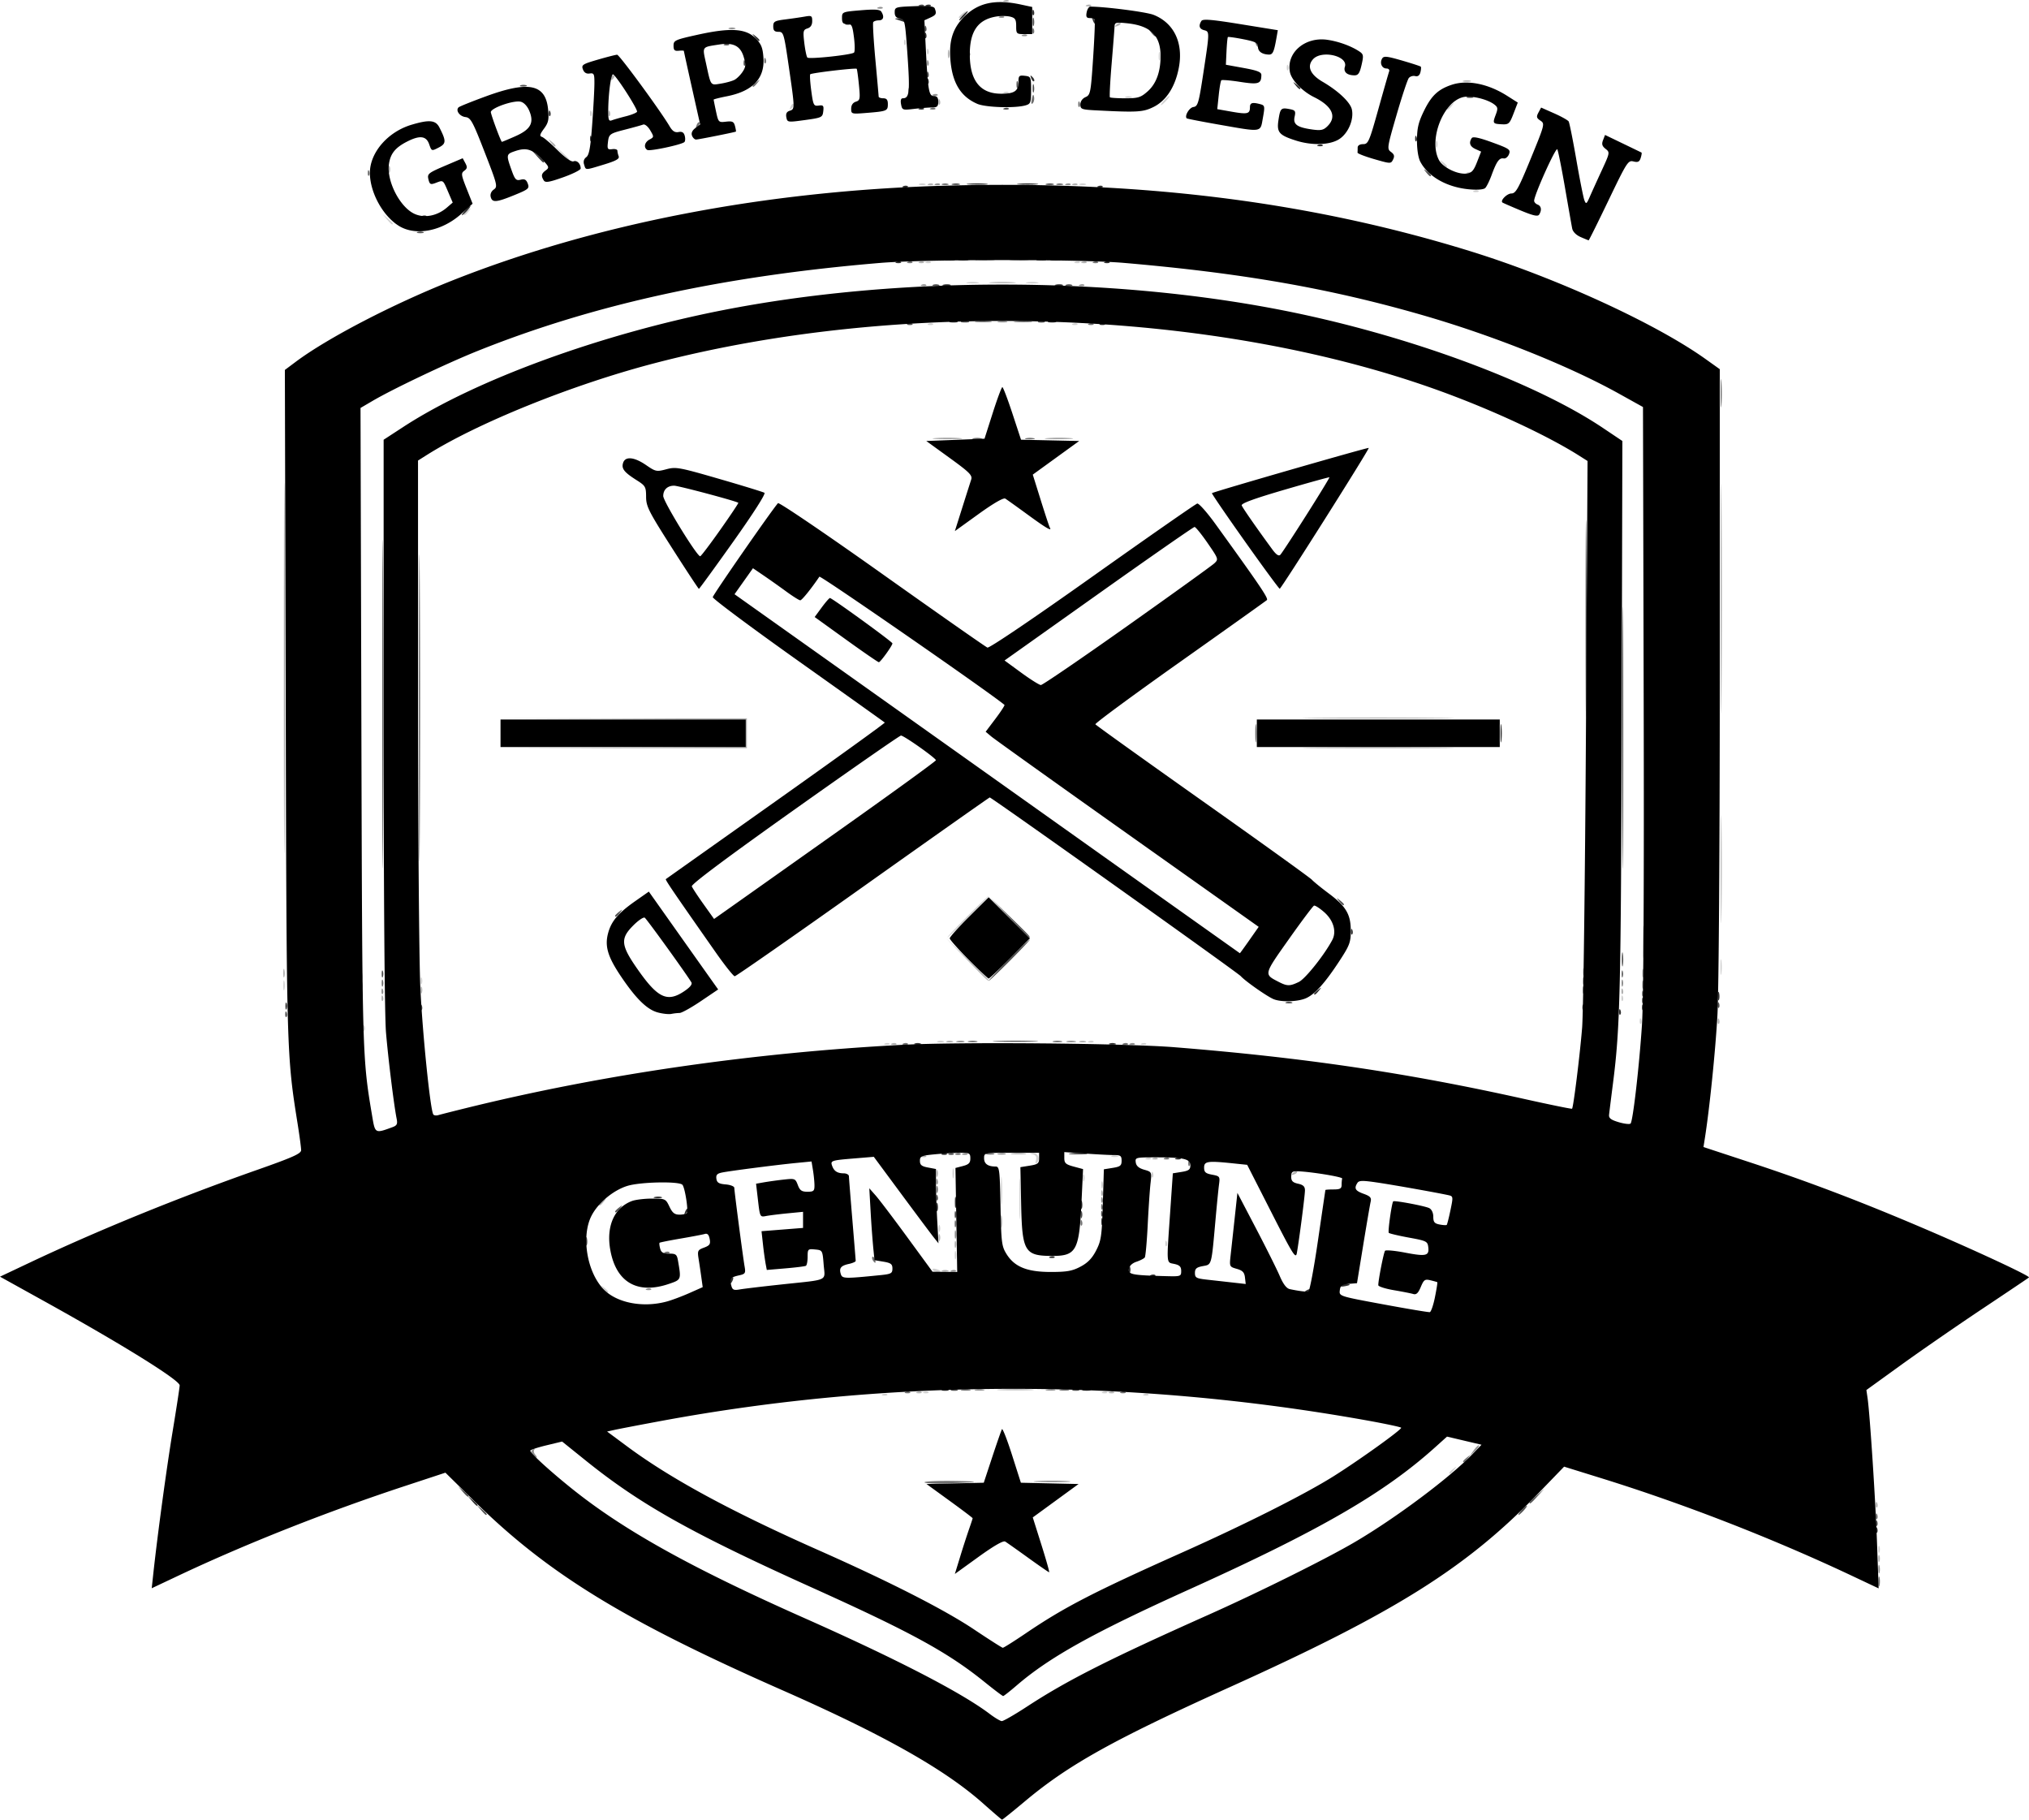 <svg xmlns="http://www.w3.org/2000/svg" viewBox="0 0 265.595 238.147" height="254.023" width="283.301"><path d="M245.865 202.764c0-.413.068-.582.151-.375a1.16 1.16 0 0 1 0 .75c-.083.206-.151.037-.151-.375zm-56.147-10.014c0-.062.236-.298.525-.525.475-.373.486-.362.113.114-.392.5-.638.658-.638.411zm-74.158-10.29c.217-.087.476-.076.575.023.1.1-.077.17-.393.158-.35-.014-.421-.086-.182-.181zm34.2 0c.217-.087.476-.076.575.023.1.1-.077.17-.393.158-.35-.014-.421-.086-.182-.181zm-28.8-.3c.217-.087.476-.076.575.023.1.1-.077.17-.393.158-.35-.014-.421-.086-.182-.181zm23.4 0c.217-.087.476-.076.575.023.1.1-.077.17-.393.158-.35-.014-.421-.086-.182-.181zm-65.382-13.52c-.373-.476-.362-.487.114-.114.5.392.658.639.411.639-.062 0-.298-.237-.525-.525zm43.106-2.447c-.093-.15.102-.202.432-.115.7.183.79.387.168.387-.237 0-.508-.123-.6-.272zm2.891-1.978c.006-.495.073-.662.15-.37.076.292.07.697-.012.9-.082.203-.144-.035-.138-.53zm27.565-1.525c.015-.35.086-.421.182-.182.086.217.076.476-.024.575-.1.1-.17-.077-.158-.393zm-29.676-1.925c0-.413.068-.582.151-.375a1.16 1.16 0 0 1 0 .75c-.083.206-.151.037-.151-.375zm10.572-3.9c0-2.393.046-3.372.103-2.175a55.448 55.448 0 0 1 0 4.35c-.057 1.196-.103.217-.103-2.175zm-2.41-1.05c.001-1.65.051-2.287.112-1.415.06.871.06 2.221 0 3-.063.778-.112.065-.111-1.585zm13.138-.75c0-.413.068-.582.151-.375a1.16 1.16 0 0 1 0 .75c-.083.206-.151.037-.151-.375zm-2.4-.9c0-.413.068-.582.151-.375a1.16 1.16 0 0 1 0 .75c-.083.206-.151.037-.151-.375zm-17.078-.6c0-.578.062-.814.137-.525.076.288.076.76 0 1.05-.075.288-.137.052-.137-.525zm26.054.125c.015-.35.086-.421.182-.182.086.217.076.476-.024.575-.1.1-.17-.077-.158-.393zm-15.129-1.855c.113-.431-.005-.658-.392-.758-.51-.132-.511-.146-.018-.178.643-.042 1.024.777.572 1.229-.23.23-.277.147-.162-.293zm14.45-.275c.216-.087.475-.076.574.023.1.1-.077.17-.393.158-.35-.014-.421-.086-.182-.181zm-4.52-.294a1.16 1.16 0 0 1 .75 0c.207.083.038.151-.374.151-.413 0-.582-.068-.375-.151zm-29.68-14.706c.216-.087.475-.076.574.023.1.1-.077.17-.393.158-.35-.015-.421-.086-.182-.181zm33.6 0c.216-.087.475-.076.574.023.1.1-.077.17-.393.158-.35-.015-.421-.086-.182-.181zm-26.72-.294a1.16 1.16 0 0 1 .75 0c.207.083.038.151-.374.151-.413 0-.582-.068-.375-.151zm19.82-.006c.216-.087.475-.076.574.023.1.1-.077.17-.393.158-.35-.014-.421-.086-.182-.181zm-95.02-1.77c.014-.35.085-.421.18-.182.087.217.077.476-.023.575-.1.1-.17-.077-.158-.393zm167.1-.9c.014-.35.085-.421.18-.182.087.217.077.476-.023.575-.1.1-.17-.077-.158-.393zm-2.4-3c.014-.35.085-.421.18-.182.087.217.077.476-.023.575-.1.1-.17-.077-.158-.393zm-175.155-1.625c0-.578.062-.814.137-.525.076.288.076.76 0 1.05-.075.288-.137.052-.137-.525zm17.978-.6c0-.413.068-.582.151-.375a1.16 1.16 0 0 1 0 .75c-.083.206-.151.037-.151-.375zm-7.8-.6c0-.413.068-.582.151-.375a1.16 1.16 0 0 1 0 .75c-.083.206-.151.037-.151-.375zm177.942-1.2c0-.908.057-1.28.125-.825a6.63 6.63 0 0 1 0 1.65c-.068.453-.125.082-.125-.825zm-18.042.6c0-.413.068-.582.151-.375a1.16 1.16 0 0 1 0 .75c-.083.206-.151.037-.151-.375zm7.866-3.9c0-1.898.049-2.674.108-1.725.06.948.06 2.5 0 3.45-.06.948-.108.172-.108-1.725zm-88.463-3.3c1.478-1.485 2.755-2.7 2.837-2.7.083 0-1.06 1.215-2.537 2.7-1.479 1.485-2.755 2.7-2.838 2.7-.082 0 1.06-1.215 2.538-2.7zM121.56 42.36c.217-.087.476-.076.575.023.1.1-.077.17-.393.158-.35-.015-.421-.086-.182-.181zm18.9 0c.217-.087.476-.076.575.023.1.1-.077.17-.393.158-.35-.015-.421-.086-.182-.181zm-13.818-5.407a4.274 4.274 0 0 1 1.35 0c.37.071.067.13-.675.13-.743 0-1.047-.059-.675-.13zm7.8 0a4.274 4.274 0 0 1 1.35 0c.37.071.067.13-.675.13-.743 0-1.047-.059-.675-.13zM121.26 34.26c.217-.087.476-.076.575.023.1.1-.077.17-.393.158-.35-.015-.421-.086-.182-.181zm19.5 0c.217-.087.476-.076.575.023.1.1-.077.17-.393.158-.35-.015-.421-.086-.182-.181zm-90.122-5.57l-.571-.675.675.571c.37.314.675.618.675.675 0 .24-.242.063-.779-.571zm10.079-.639c0-.062.236-.298.525-.525.475-.373.486-.362.113.114-.392.5-.638.658-.638.411zM192.96 24.96c.217-.087.476-.076.575.023.1.1-.077.17-.393.158-.35-.015-.421-.086-.182-.181zm-72.618-.894a1.16 1.16 0 0 1 .75 0c.206.083.037.151-.375.151-.413 0-.582-.068-.375-.151zm21 0a1.16 1.16 0 0 1 .75 0c.206.083.037.151-.375.151-.413 0-.582-.068-.375-.151zm50.718-1.506c.217-.087.476-.076.575.023.1.1-.077.17-.393.158-.35-.015-.421-.086-.182-.181zm-3.282-1.22c-.373-.476-.362-.487.114-.114.5.392.658.639.411.639-.062 0-.298-.237-.525-.525zm-115.33-1.35l-.881-.975.975.88c.536.485.975.924.975.976 0 .231-.248.027-1.07-.881zm114.516-1.125c0-.413.068-.582.151-.375a1.16 1.16 0 0 1 0 .75c-.083.206-.151.037-.151-.375zM77.24 14.789c.015-.35.086-.421.182-.182.086.217.076.476-.024.575-.1.1-.17-.077-.158-.393zm26.246-.813c.113-.296.28-.463.373-.37.092.092 0 .334-.205.538-.296.294-.33.26-.168-.168zm85.93.274c0-.062.237-.298.526-.525.475-.373.486-.362.113.114-.392.5-.638.658-.638.411zm-37.05-1.086c.3-.33.611-.6.694-.6.082 0-.095.27-.393.6-.3.33-.61.6-.693.6-.083 0 .094-.27.393-.6zm-5.024-.5c.206-.082.543-.082.75 0 .206.084.037.152-.375.152-.413 0-.582-.068-.375-.151zm-15.882-.605c.217-.087.476-.076.575.023.1.1-.077.17-.393.158-.35-.015-.421-.086-.182-.181zm36.98-3.27c.015-.35.086-.421.182-.182.086.217.076.476-.024.575-.1.1-.17-.077-.158-.393zm-16.765-1.475c.006-.495.073-.662.15-.37.076.292.07.697-.012.9-.082.203-.144-.035-.138-.53zm-30.335-.625c.015-.35.086-.421.182-.182.086.217.076.476-.024.575-.1.1-.17-.077-.158-.393zm-3-1.2c.015-.35.086-.421.182-.182.086.217.076.476-.024.575-.1.1-.17-.077-.158-.393zm7.177-3.239c0-.062.236-.298.525-.525.475-.373.486-.362.113.114-.392.5-.638.658-.638.411z" fill="#d0d0d0"/><path d="M245.865 203.964c0-.413.068-.582.151-.375a1.16 1.16 0 0 1 0 .75c-.083.206-.151.037-.151-.375zm-.324-7.075c.015-.35.086-.421.182-.182.086.217.076.476-.024.575-.1.1-.17-.077-.158-.393zm-125.48-14.73c.217-.087.476-.076.575.023.1.1-.077.17-.393.158-.35-.014-.421-.086-.182-.181zm25.2 0c.217-.087.476-.076.575.023.1.1-.077.17-.393.158-.35-.014-.421-.086-.182-.181zm-14.256-.318a43.63 43.63 0 0 1 3.9 0c1.024.06.108.106-2.037.106s-2.984-.048-1.863-.106zm-7.662-15.576a1.16 1.16 0 0 1 .75 0c.206.083.037.151-.375.151-.413 0-.582-.068-.375-.151zm1.622-3.401c0-.413.068-.582.151-.375a1.16 1.16 0 0 1 0 .75c-.083.206-.151.037-.151-.375zm-2.1-.9c0-.413.068-.582.151-.375a1.16 1.16 0 0 1 0 .75c-.083.206-.151.037-.151-.375zm8.134-2.1c0-.743.059-1.047.13-.675.072.37.072.978 0 1.35-.071.37-.13.067-.13-.675zm-52.581-2.214c0-.062.236-.298.525-.525.475-.373.486-.362.113.114-.392.5-.638.658-.638.411zm65.723-1.561c.015-.35.086-.421.182-.182.086.217.076.476-.024.575-.1.1-.17-.077-.158-.393zm-21.576-2.525c0-.413.068-.582.151-.375a1.16 1.16 0 0 1 0 .75c-.083.206-.151.037-.151-.375zm46.673-.038c.203-.205.445-.297.538-.204.092.092-.075.26-.37.372-.428.163-.463.129-.168-.168zm-18.277-1.967c.217-.087.476-.076.575.023.1.1-.077.17-.393.158-.35-.014-.421-.086-.182-.181zm-30.3-.3c.217-.087.476-.076.575.023.1.1-.077.17-.393.158-.35-.014-.421-.086-.182-.181zm11.832-.31a6.63 6.63 0 0 1 1.65 0c.453.068.082.125-.825.125-.908 0-1.28-.057-.825-.125zm-15.732-14.39c.217-.087.476-.076.575.023.1.1-.077.17-.393.158-.35-.015-.421-.086-.182-.181zm7.182-.294a1.16 1.16 0 0 1 .75 0c.206.083.037.151-.375.151-.413 0-.582-.068-.375-.151zm17.4 0a1.16 1.16 0 0 1 .75 0c.206.083.037.151-.375.151-.413 0-.582-.068-.375-.151zm83.498-2.676c.015-.35.086-.421.182-.182.086.217.076.476-.024.575-.1.1-.17-.077-.158-.393zm-174.9-3c.015-.35.086-.421.182-.182.086.217.076.476-.024.575-.1.1-.17-.077-.158-.393zm5.124-1.025c0-.413.068-.582.151-.375a1.16 1.16 0 0 1 0 .75c-.083.206-.151.037-.151-.375zm157.176.125c.015-.35.086-.421.182-.182.086.217.076.476-.024.575-.1.1-.17-.077-.158-.393zm-164.976-.725c0-.413.068-.582.151-.375a1.16 1.16 0 0 1 0 .75c-.083.206-.151.037-.151-.375zm159.9-.6c0-.413.068-.582.151-.375a1.16 1.16 0 0 1 0 .75c-.083.206-.151.037-.151-.375zm-80.604-2.775l-2.693-2.775 2.775 2.693c1.526 1.482 2.775 2.73 2.775 2.775 0 .218-.355-.116-2.857-2.693zm-89.485 1.725c.006-.495.073-.662.15-.37.076.292.07.697-.012.9-.082.203-.144-.035-.138-.53zm177.9 0c.006-.495.073-.662.15-.37.076.292.07.697-.012.9-.082.203-.144-.035-.138-.53zm10.278-13.5c0-6.27.04-8.878.088-5.795.049 3.083.049 8.213 0 11.4-.048 3.187-.088.665-.088-5.605zM81.643 97.84l15.975-.082V94.17l-16.125-.082-16.125-.081 16.2.004 16.2.004v3.9l-16.05.004-16.05.004 15.975-.082zm90.75-.001a918.19 918.19 0 0 1 16.05 0c4.413.047.802.085-8.025.085-8.828 0-12.44-.038-8.025-.085zm0-3.9a918.19 918.19 0 0 1 16.05 0c4.413.047.802.085-8.025.085-8.828 0-12.44-.038-8.025-.085zm-42.6-56.996a21.929 21.929 0 0 1 2.85 0c.783.062.142.112-1.425.112-1.568 0-2.21-.05-1.425-.112zm-9.432-2.684c.217-.087.476-.076.575.023.1.1-.077.17-.393.158-.35-.015-.421-.086-.182-.181zm21.3 0c.217-.087.476-.076.575.023.1.1-.077.17-.393.158-.35-.015-.421-.086-.182-.181zm-20.1-10.2c.217-.087.476-.076.575.023.1.1-.077.17-.393.158-.35-.015-.421-.086-.182-.181zm18.9 0c.217-.087.476-.076.575.023.1.1-.077.17-.393.158-.35-.015-.421-.086-.182-.181zm-89.596-1.895c0-.413.068-.582.151-.375a1.16 1.16 0 0 1 0 .75c-.083.206-.151.037-.151-.375zm21.214-3.525c-.373-.476-.362-.487.114-.114.5.392.658.639.411.639-.062 0-.298-.237-.525-.525zm7.562-3.85c.015-.35.086-.421.182-.182.086.217.076.476-.024.575-.1.1-.17-.077-.158-.393zm43.2-1.5c.015-.35.086-.421.182-.182.086.217.076.476-.024.575-.1.1-.17-.077-.158-.393zm68.757-2.733c.292-.076.697-.071.9.01.203.083-.035.145-.53.14-.495-.007-.662-.074-.37-.15zm-111.68-.392c0-.165.143-.3.317-.3.175 0 .235.135.133.3-.102.165-.245.3-.318.3-.073 0-.132-.135-.132-.3zm44.158-3.15c.006-.495.073-.662.15-.37.076.292.07.697-.012.9-.082.203-.144-.035-.138-.53zm22.062-3.788c.203-.205.445-.297.538-.204.092.092-.075.26-.37.372-.428.163-.463.129-.168-.168zM142.26.66c.217-.087.476-.076.575.023.1.1-.077.17-.393.158-.35-.015-.421-.086-.182-.181zm-10.8-.6c.217-.087.476-.076.575.023.1.1-.077.17-.393.158-.35-.015-.421-.086-.182-.181z" fill="#b1b1b1"/><path d="M245.876 205.314c.006-.495.073-.662.15-.37.076.292.07.697-.012.9-.082.203-.144-.035-.138-.53zM69.74 190.34c-.27-.326-.262-.475.038-.648.214-.123.29-.114.167.02-.122.136-.072.428.112.649.184.221.267.403.184.403-.082 0-.308-.19-.501-.424zm123.16-.522c.312-.438.628-.738.7-.667.074.071-.181.43-.567.796l-.702.667.568-.796zm-65.207-7.961a2.465 2.465 0 0 1 1.05 0c.288.075.052.137-.525.137-.578 0-.814-.062-.525-.137zm9.3 0a2.465 2.465 0 0 1 1.05 0c.288.075.052.137-.525.137-.578 0-.814-.062-.525-.137zM84.66 168.659c.217-.087.476-.076.575.023.1.1-.077.17-.393.158-.35-.014-.421-.086-.182-.181zm39.9-2.4c.217-.087.476-.076.575.023.1.1-.077.17-.393.158-.35-.014-.421-.086-.182-.181zm.415-4.745c.006-.495.073-.662.15-.37.076.292.07.697-.012.9-.082.203-.144-.035-.138-.53zm19.165-4.525c.015-.35.086-.421.182-.182.086.217.076.476-.024.575-.1.1-.17-.077-.158-.393zm-21.6-2.4c.015-.35.086-.421.182-.182.086.217.076.476-.024.575-.1.1-.17-.077-.158-.393zm3.52-3.63c.217-.087.476-.076.575.023.1.1-.077.17-.393.158-.35-.014-.421-.086-.182-.181zm4.637-.003c.292-.076.697-.071.9.01.203.083-.035.145-.53.139-.495-.006-.662-.073-.37-.15zm17.263-14.397c.217-.087.476-.076.575.023.1.1-.077.17-.393.158-.35-.015-.421-.086-.182-.181zm-22.663-.303c.292-.076.697-.071.9.01.203.083-.035.145-.53.14-.495-.007-.662-.074-.37-.15zm14.395 0a2.463 2.463 0 0 1 1.05 0c.288.076.052.138-.525.138-.578 0-.814-.062-.525-.137zm-92.428-6.092c0-.413.068-.582.151-.375a1.16 1.16 0 0 1 0 .75c-.083.206-.151.037-.151-.375zm2.676-.475c.015-.35.086-.421.182-.182.086.217.076.476-.024.575-.1.1-.17-.077-.158-.393zm157.224-.125c0-.413.068-.582.151-.375a1.16 1.16 0 0 1 0 .75c-.083.206-.151.037-.151-.375zm7.811-.75c.006-.495.073-.662.15-.37.076.292.07.697-.012.9-.082.203-.144-.035-.138-.53zm-2.711-.15c0-.413.068-.582.151-.375a1.16 1.16 0 0 1 0 .75c-.083.206-.151.037-.151-.375zM37.163 87.414c0-21.615.036-30.414.08-19.552.043 10.862.043 28.547 0 39.3-.044 10.753-.08 1.867-.08-19.748zm188.098-9c0-13.365.036-18.877.081-12.248.045 6.63.046 17.564 0 24.3-.045 6.736-.081 1.313-.081-12.052zM122.443 57.342c.866-.06 2.283-.06 3.15 0 .866.061.157.11-1.575.11-1.733 0-2.442-.049-1.575-.11zm14.71 0a24.5 24.5 0 0 1 3 .002c.778.061.065.11-1.585.11s-2.287-.051-1.415-.112zm-6.46-15.285a2.463 2.463 0 0 1 1.05 0c.288.075.052.137-.525.137-.578 0-.814-.062-.525-.137zm-10.032-4.798c.217-.087.476-.076.575.023.1.1-.077.17-.393.158-.35-.015-.421-.086-.182-.181zm20.7 0c.217-.087.476-.076.575.023.1.1-.077.17-.393.158-.35-.015-.421-.086-.182-.181zm-18.9-13.2c.217-.087.476-.076.575.023.1.1-.077.17-.393.158-.35-.015-.421-.086-.182-.181zm17.1 0c.217-.087.476-.076.575.023.1.1-.077.17-.393.158-.35-.015-.421-.086-.182-.181zm-17.4-11.7c.217-.087.476-.076.575.023.1.1-.077.17-.393.158-.35-.015-.421-.086-.182-.181zm-.82-4.17c.015-.35.086-.421.182-.182.086.217.076.476-.024.575-.1.1-.17-.077-.158-.393zm12.52-3.63c.217-.087.476-.076.575.023.1.1-.077.17-.393.158-.35-.015-.421-.086-.182-.181zm-38.418-.894a1.16 1.16 0 0 1 .75 0c.206.083.037.151-.375.151-.413 0-.582-.068-.375-.151zm35.418-1.506c.217-.087.476-.076.575.023.1.1-.077.17-.393.158-.35-.015-.421-.086-.182-.181zm-15.9-1.2c.217-.087.476-.076.575.023.1.1-.077.17-.393.158-.35-.015-.421-.086-.182-.181z" fill="#909090"/><path d="M245.887 206.964c0-.578.062-.814.137-.525.076.288.076.76 0 1.05-.075.288-.137.052-.137-.525zm-.346-8.575c.015-.35.086-.421.182-.182.086.217.076.476-.024.575-.1.1-.17-.077-.158-.393zm-124.524-4.4c0-.124 1.722-.202 3.826-.173 3.917.054 3.46.175-1.201.317-1.444.044-2.626-.02-2.625-.144zm14.788-.148a43.63 43.63 0 0 1 3.9 0c1.024.06.108.106-2.037.106s-2.984-.048-1.863-.106zm55.713-2.59c0-.063.236-.3.525-.526.475-.373.486-.362.113.114-.392.5-.638.658-.638.411zm-72.957-9.092c.217-.087.476-.076.575.023.1.1-.077.17-.393.158-.35-.014-.421-.086-.182-.181zm28.2 0c.217-.087.476-.076.575.023.1.1-.077.17-.393.158-.35-.014-.421-.086-.182-.181zm-20.868-.302a2.465 2.465 0 0 1 1.05 0c.288.075.052.137-.525.137-.578 0-.814-.062-.525-.137zm12.9 0a2.465 2.465 0 0 1 1.05 0c.288.075.052.137-.525.137-.578 0-.814-.062-.525-.137zm-24.538-16.913c-.109-.176-.133-.385-.055-.463.079-.079.223.065.321.32.203.528.03.621-.266.143zm-27.194-1.085c.217-.087.476-.076.575.023.1.1-.077.17-.393.158-.35-.014-.421-.086-.182-.181zm37.904-3.695c0-.413.068-.582.151-.375a1.16 1.16 0 0 1 0 .75c-.083.206-.151.037-.151-.375zm16.476-.175c.015-.35.086-.421.182-.182.086.217.076.476-.024.575-.1.1-.17-.077-.158-.393zm2.7-2.1c.015-.35.086-.421.182-.182.086.217.076.476-.024.575-.1.1-.17-.077-.158-.393zm-21.576-2.225c0-.413.068-.582.151-.375a1.16 1.16 0 0 1 0 .75c-.083.206-.151.037-.151-.375zm32.976-3.475c.015-.35.086-.421.182-.182.086.217.076.476-.024.575-.1.1-.17-.077-.158-.393zm-3.08-.63c.217-.087.476-.076.575.023.1.1-.077.17-.393.158-.35-.014-.421-.086-.182-.181zm-27.3-.6c.217-.087.476-.076.575.023.1.1-.077.17-.393.158-.35-.014-.421-.086-.182-.181zm4.037-.003c.292-.076.697-.071.9.01.203.083-.035.145-.53.139-.495-.006-.662-.073-.37-.15zm-10.937-14.397c.217-.087.476-.076.575.023.1.1-.077.17-.393.158-.35-.015-.421-.086-.182-.181zm28.8 0c.217-.087.476-.076.575.023.1.1-.077.17-.393.158-.35-.015-.421-.086-.182-.181zm-20.268-.302a2.463 2.463 0 0 1 1.05 0c.288.075.052.137-.525.137-.578 0-.814-.062-.525-.137zm11.1 0a2.463 2.463 0 0 1 1.05 0c.288.075.052.137-.525.137-.578 0-.814-.062-.525-.137zm-90.652-5.068c.015-.35.086-.421.182-.182.086.217.076.476-.024.575-.1.1-.17-.077-.158-.393zm167.7-1.2c.015-.35.086-.421.182-.182.086.217.076.476-.024.575-.1.1-.17-.077-.158-.393zm-164.976-1.325c0-.413.068-.582.151-.375a1.16 1.16 0 0 1 0 .75c-.083.206-.151.037-.151-.375zm162.3-1.2c0-.413.068-.582.151-.375a1.16 1.16 0 0 1 0 .75c-.083.206-.151.037-.151-.375zm-47.951-31.5c0-1.073.054-1.512.12-.975a9.555 9.555 0 0 1 0 1.95c-.066.536-.12.097-.12-.975zm-36.921-38.607a2.463 2.463 0 0 1 1.05 0c.288.075.052.137-.525.137-.578 0-.814-.062-.525-.137zm6.9 0a2.463 2.463 0 0 1 1.05 0c.288.075.052.137-.525.137-.578 0-.814-.062-.525-.137zm90.934-5.943c.001-1.65.051-2.287.112-1.415.06.871.06 2.221-.002 3-.061.778-.111.065-.11-1.585zm-82.666-9.055c.217-.087.476-.076.575.023.1.1-.077.17-.393.158-.35-.015-.421-.086-.182-.181zm-14.713-.313c.54-.067 1.35-.065 1.8.003.45.069.01.123-.98.122-.99-.002-1.36-.058-.82-.125zm5.095 0a9.548 9.548 0 0 1 1.95 0c.536.067.097.121-.975.121-1.073 0-1.512-.054-.975-.12zM118.86 34.26c.217-.087.476-.076.575.023.1.1-.077.17-.393.158-.35-.015-.421-.086-.182-.181zm24.3 0c.217-.087.476-.076.575.023.1.1-.077.17-.393.158-.35-.015-.421-.086-.182-.181zm-15.325-.312c.532-.066 1.477-.067 2.1-.002.622.064.187.119-.968.12-1.155.001-1.665-.052-1.132-.118zm4.5 0c.532-.066 1.477-.067 2.1-.002.622.064.187.119-.968.12-1.155.001-1.665-.052-1.132-.118zm-8.993-9.882a1.16 1.16 0 0 1 .75 0c.206.083.037.151-.375.151-.413 0-.582-.068-.375-.151zm15 0a1.16 1.16 0 0 1 .75 0c.206.083.037.151-.375.151-.413 0-.582-.068-.375-.151zM48.14 22.589c.015-.35.086-.421.182-.182.086.217.076.476-.024.575-.1.1-.17-.077-.158-.393zm43.046-6.213c.113-.296.28-.463.373-.37.092.092 0 .334-.205.538-.296.294-.33.26-.168-.168zm30.674-2.217c.217-.087.476-.076.575.023.1.1-.077.17-.393.158-.35-.015-.421-.086-.182-.181zm19.28-.57c.015-.35.086-.421.182-.182.086.217.076.476-.024.575-.1.1-.17-.077-.158-.393zm-6.076-.628c.128-.628.203-.703.29-.29.066.306-.012.687-.172.847-.188.188-.23-.01-.118-.557zm-36.547-1.71c0-.063.236-.3.525-.526.475-.373.486-.362.113.114-.392.5-.638.658-.638.411zm1.523-3.362c.015-.35.086-.421.182-.182.086.217.076.476-.024.575-.1.1-.17-.077-.158-.393zm64.346-2.137c-.163-.428-.128-.463.168-.168.205.203.297.445.205.538-.093.092-.26-.075-.373-.37zM135.14 3.989c.015-.35.086-.421.182-.182.086.217.076.476-.024.575-.1.1-.17-.077-.158-.393z" fill="#707070"/><path d="M245.541 199.289c.015-.35.086-.421.182-.182.086.217.076.476-.024.575-.1.1-.17-.077-.158-.393zm-182.602-1.7l-.571-.675.675.571c.634.537.811.779.571.779-.057 0-.36-.304-.675-.675zm136.229.075c.298-.33.61-.6.693-.6.082 0-.095.27-.393.6-.3.33-.61.6-.693.6-.083 0 .094-.27.393-.6zm1.05-.994c0-.052.438-.49.975-.975l.975-.881-.882.975c-.82.908-1.068 1.112-1.068.88zm-139.679-1.481l-.571-.675.675.571c.37.314.675.618.675.675 0 .24-.242.063-.779-.571zm64.004-13.324a1.16 1.16 0 0 1 .75 0c.206.083.037.151-.375.151-.413 0-.582-.068-.375-.151zm15.9 0a1.16 1.16 0 0 1 .75 0c.206.083.037.151-.375.151-.413 0-.582-.068-.375-.151zm-63.767-19.451c.006-.495.073-.662.15-.37.076.292.07.697-.012.9-.082.203-.144-.035-.138-.53zm48.289-3.45c0-.413.068-.582.151-.375a1.16 1.16 0 0 1 0 .75c-.083.206-.151.037-.151-.375zm16.5 0c0-.413.068-.582.151-.375a1.16 1.16 0 0 1 0 .75c-.083.206-.151.037-.151-.375zm2.676-.175c.015-.35.086-.421.182-.182.086.217.076.476-.024.575-.1.1-.17-.077-.158-.393zm-63.623-.239c0-.062.236-.298.525-.525.475-.373.486-.362.113.114-.392.5-.638.658-.638.411zm42.023-1.861c.015-.35.086-.421.182-.182.086.217.076.476-.024.575-.1.1-.17-.077-.158-.393zm1.72-5.73c.217-.087.476-.076.575.023.1.1-.077.17-.393.158-.35-.014-.421-.086-.182-.181zm6.296-14.719a68.74 68.74 0 0 1 4.8 0c1.27.057.15.102-2.49.102s-3.68-.046-2.31-.102zm-93.217-3.55c.015-.35.086-.421.182-.182.086.217.076.476-.024.575-.1.1-.17-.077-.158-.393zm17.7-.9c.015-.35.086-.421.182-.182.086.217.076.476-.024.575-.1.1-.17-.077-.158-.393zm169.8-.3c.015-.35.086-.421.182-.182.086.217.076.476-.024.575-.1.1-.17-.077-.158-.393zm-56.498-.324a1.16 1.16 0 0 1 .75 0c.206.083.037.151-.375.151-.413 0-.582-.068-.375-.151zm46.598-.276c.015-.35.086-.421.182-.182.086.217.076.476-.024.575-.1.1-.17-.077-.158-.393zm-82.973-5.225c1.478-1.485 2.755-2.7 2.837-2.7.083 0-1.06 1.215-2.537 2.7-1.479 1.485-2.755 2.7-2.838 2.7-.082 0 1.06-1.215 2.538-2.7zm-82.003 1.8c0-.413.068-.582.151-.375a1.16 1.16 0 0 1 0 .75c-.083.206-.151.037-.151-.375zm162.338-1.95c.002-.825.06-1.127.13-.671.069.456.067 1.13-.004 1.5-.071.369-.128-.004-.126-.83zm-80.192-5.475l-2.543-2.625 2.625 2.543c2.438 2.362 2.761 2.707 2.543 2.707-.045 0-1.226-1.182-2.625-2.625zm-51.593-.189c0-.062.236-.298.525-.525.475-.373.486-.362.113.114-.392.5-.638.658-.638.411zm94.761-1.911c-.373-.476-.362-.487.114-.114.288.227.525.463.525.525 0 .247-.247.088-.639-.411zM118.86 42.36c.217-.087.476-.076.575.023.1.1-.077.17-.393.158-.35-.015-.421-.086-.182-.181zm7.037-.303c.292-.076.697-.071.9.01.203.083-.035.145-.53.14-.495-.007-.662-.074-.37-.15zm10.045.009a1.16 1.16 0 0 1 .75 0c.206.083.037.151-.375.151-.413 0-.582-.068-.375-.151zm-13.8-4.8a1.16 1.16 0 0 1 .75 0c.206.083.037.151-.375.151-.413 0-.582-.068-.375-.151zm17.4 0a1.16 1.16 0 0 1 .75 0c.206.083.037.151-.375.151-.413 0-.582-.068-.375-.151zm-13.95-3.308a2.463 2.463 0 0 1 1.05 0c.288.075.052.137-.525.137-.578 0-.814-.062-.525-.137zm10.2 0a2.463 2.463 0 0 1 1.05 0c.288.075.052.137-.525.137-.578 0-.814-.062-.525-.137zm-81.15-3.592a1.16 1.16 0 0 1 .75 0c.206.083.037.151-.375.151-.413 0-.582-.068-.375-.151zm70.055-6.31c.292-.075.697-.07.9.012.203.082-.035.144-.53.138-.495-.006-.662-.073-.37-.15zm12.3 0c.292-.075.697-.07.9.012.203.082-.035.144-.53.138-.495-.006-.662-.073-.37-.15zm49.681-1.516c-.373-.476-.362-.487.114-.114.5.392.658.639.411.639-.062 0-.298-.237-.525-.525zm-55.218-8.38c.217-.087.476-.076.575.023.1.1-.077.17-.393.158-.35-.015-.421-.086-.182-.181zm60.582-1.494a1.16 1.16 0 0 1 .75 0c.206.083.037.151-.375.151-.413 0-.582-.068-.375-.151zm-56.867-1.151c.006-.495.073-.662.15-.37.076.292.07.697-.012.9-.082.203-.144-.035-.138-.53zm-2.111-.45c0-.413.068-.582.151-.375a1.16 1.16 0 0 1 0 .75c-.083.206-.151.037-.151-.375zm-64.922.1c.206-.082.543-.082.75 0 .206.084.037.152-.375.152-.413 0-.582-.068-.375-.151zM121.34 9.69c.015-.35.086-.421.182-.182.086.217.076.476-.024.575-.1.1-.17-.077-.158-.393zm-24-1.5c.015-.35.086-.421.182-.182.086.217.076.476-.024.575-.1.1-.17-.077-.158-.393zm-2.48-2.43c.217-.087.476-.076.575.023.1.1-.077.17-.393.158-.35-.015-.421-.086-.182-.181zm55.818-1.52c-.373-.476-.362-.487.114-.114.288.227.525.463.525.525 0 .247-.247.088-.639-.411zm-29.638-.55c.015-.35.086-.421.182-.182.086.217.076.476-.024.575-.1.1-.17-.077-.158-.393zm14.135-.875c.006-.495.073-.662.15-.37.076.292.07.697-.012.9-.082.203-.144-.035-.138-.53zM120.361.659c.217-.087.476-.076.575.023.1.1-.077.17-.393.158-.35-.015-.421-.086-.182-.181z" fill="#4f4f4f"/><path d="M245.541 200.189c.015-.35.086-.421.182-.182.086.217.076.476-.024.575-.1.1-.17-.077-.158-.393zm-183.802-3.8l-.571-.675.675.571c.634.537.811.779.571.779-.057 0-.36-.304-.675-.675zm61.604-14.524a1.16 1.16 0 0 1 .75 0c.206.083.037.151-.375.151-.413 0-.582-.068-.375-.151zm18.455-.01c.292-.075.697-.07.9.012.203.082-.035.144-.53.138-.495-.006-.662-.073-.37-.15zm29.02-12.81c0-.064.21-.197.465-.296.267-.102.388-.052.282.118-.176.285-.747.422-.747.179zm4.745-.847c.16-.16.541-.237.848-.172.412.087.337.162-.291.29-.548.112-.745.07-.557-.118zm-80.045-.517c0-.155.133-.364.296-.465.17-.105.22.015.118.282-.2.52-.414.615-.414.183zm55.143-.822c.217-.087.476-.076.575.024.1.1-.077.17-.393.157-.35-.014-.421-.085-.182-.181zm-2.896-.695c0-.413.068-.581.151-.375a1.16 1.16 0 0 1 0 .75c-.083.206-.151.037-.151-.375zm-10.304-1.705c.217-.087.476-.076.575.024.1.1-.077.17-.393.157-.35-.014-.421-.085-.182-.181zm6.704-4.595c0-.413.068-.581.151-.375a1.16 1.16 0 0 1 0 .75c-.083.206-.151.037-.151-.375zm-54.478-1.288c.113-.296.28-.463.373-.37.092.092 0 .334-.205.538-.296.294-.33.26-.168-.168zm32.89-.662c.005-.495.072-.661.148-.37.077.292.072.697-.01.9-.083.204-.145-.035-.139-.53zm2.416-.6c.003-.66.065-.895.137-.522.072.373.069.913-.006 1.2-.075.287-.134-.018-.13-.678zm16.483.3c.006-.495.073-.661.15-.37.076.292.07.697-.012.9-.082.204-.144-.035-.138-.53zm-55.778-.958c.292-.076.697-.071.9.011.203.082-.035.144-.53.138-.495-.006-.662-.073-.37-.15zm68.263-5.097c.217-.087.476-.076.575.024.1.1-.077.17-.393.157-.35-.014-.421-.085-.182-.181zm-30.6-.6c.217-.087.476-.076.575.024.1.1-.077.17-.393.157-.35-.014-.421-.085-.182-.181zm16.782-.012a9.54 9.54 0 0 1 1.95 0c.536.066.097.12-.975.12-1.073 0-1.512-.054-.975-.12zm-20.4-14.382a1.16 1.16 0 0 1 .75 0c.206.083.037.151-.375.151-.413 0-.582-.068-.375-.15zm25.5 0a1.16 1.16 0 0 1 .75 0c.206.083.037.151-.375.151-.413 0-.582-.068-.375-.15zM47.24 132.69c.015-.35.086-.421.181-.182.087.217.077.476-.023.575-.1.1-.17-.077-.158-.393zm164.7-.3c.015-.35.086-.421.181-.182.087.217.076.476-.023.575-.1.1-.17-.077-.158-.393zm-174.576-.725c0-.413.068-.582.151-.375a1.16 1.16 0 0 1 0 .75c-.083.206-.151.037-.151-.375zm169.776.125c.015-.35.086-.421.181-.182.087.217.076.476-.023.575-.1.1-.17-.077-.158-.393zm7.8 0c.015-.35.086-.421.181-.182.087.217.076.476-.023.575-.1.1-.17-.077-.158-.393zm9.935-1.475c.006-.495.073-.662.15-.37.076.292.07.697-.012.9-.082.203-.144-.035-.138-.53zm-52.858-.264c0-.062.236-.298.525-.525.475-.373.486-.362.113.114-.392.5-.638.658-.638.411zM50.063 92.214c0-19.14.036-27.015.08-17.499.043 9.516.043 25.176 0 34.8-.044 9.624-.08 1.839-.08-17.301zm4.8.45c0-17.903.035-25.227.08-16.275.044 8.95.044 23.598 0 32.55-.045 8.95-.08 1.627-.08-16.275zm157.498 3.9c0-15.263.037-21.507.082-13.875.044 7.63.044 20.118 0 27.75-.045 7.63-.082 1.387-.082-13.875zm-35.52 25.325c.015-.35.086-.421.181-.182.087.217.076.476-.023.575-.1.1-.17-.077-.158-.393zm30.719-40.925c0-11.468.037-16.16.082-10.425.046 5.733.046 15.116 0 20.85-.045 5.733-.082 1.042-.082-10.425zm-11.146 15c0-1.073.054-1.512.12-.975a9.555 9.555 0 0 1 0 1.95c-.066.536-.12.097-.12-.975zM144.06 42.359c.217-.087.476-.076.575.023.1.1-.077.17-.393.158-.35-.015-.421-.086-.182-.181zm-19.663-.303c.292-.076.697-.071.9.01.203.083-.035.145-.53.14-.495-.007-.662-.074-.37-.15zm12.9 0c.292-.076.697-.071.9.01.203.083-.035.145-.53.14-.495-.007-.662-.074-.37-.15zm-13.8-4.8c.292-.076.697-.071.9.01.203.083-.035.145-.53.14-.495-.007-.662-.074-.37-.15zm14.7 0c.292-.076.697-.071.9.01.203.083-.035.145-.53.14-.495-.007-.662-.074-.37-.15zm-20.837-2.997c.217-.087.476-.076.575.023.1.1-.077.17-.393.158-.35-.015-.421-.086-.182-.181zm27.3 0c.217-.087.476-.076.575.023.1.1-.077.17-.393.158-.35-.015-.421-.086-.182-.181zm-20.868-.302a2.463 2.463 0 0 1 1.05 0c.288.075.052.137-.525.137-.578 0-.814-.062-.525-.137zm13.8 0a2.463 2.463 0 0 1 1.05 0c.288.075.052.137-.525.137-.578 0-.814-.062-.525-.137zM55.26 28.259c.217-.087.476-.076.575.023.1.1-.077.17-.393.158-.35-.015-.421-.086-.182-.181zm5.607-.695c.298-.33.61-.6.693-.6.082 0-.095.27-.393.6-.3.33-.61.6-.693.6-.083 0 .094-.27.393-.6zm57.393-3.205c.217-.087.476-.076.575.023.1.1-.077.17-.393.158-.35-.015-.421-.086-.182-.181zm25.5 0c.217-.087.476-.076.575.023.1.1-.077.17-.393.158-.35-.015-.421-.086-.182-.181zm-16.968-.314a13.061 13.061 0 0 1 2.25 0c.618.065.112.118-1.125.118-1.238 0-1.744-.053-1.125-.118zm6.6 0a13.061 13.061 0 0 1 2.25 0c.618.065.112.118-1.125.118-1.238 0-1.744-.053-1.125-.118zm-63.098-3.606l-.727-.825.825.727c.77.68.962.923.727.923-.054 0-.425-.372-.825-.825zm102.266-1.48c.217-.087.476-.076.575.023.1.1-.077.17-.393.158-.35-.015-.421-.086-.182-.181zm-95.32-.87c.015-.35.086-.421.181-.182.087.217.076.476-.023.575-.1.1-.17-.077-.158-.393zm108 0c.015-.35.086-.421.181-.182.087.217.076.476-.023.575-.1.1-.17-.077-.158-.393zm-113.4-3.3c.015-.35.086-.421.181-.182.087.217.077.476-.023.575-.1.1-.17-.077-.158-.393zm48.52-.63c.217-.087.476-.076.575.023.1.1-.077.17-.393.158-.35-.015-.421-.086-.182-.181zm-1.42-2.37c.015-.35.086-.421.181-.182.087.217.076.476-.023.575-.1.1-.17-.077-.158-.393zm50.638-.65c-.373-.476-.362-.487.114-.114.288.227.525.463.525.525 0 .247-.247.088-.639-.411zm-48.238-.55c.015-.35.086-.421.181-.182.087.217.076.476-.023.575-.1.1-.17-.077-.158-.393zm13.646-.337c-.163-.428-.128-.463.168-.168.205.203.297.445.205.538-.093.092-.26-.075-.373-.37zm-8.246-3.263c.015-.35.086-.421.181-.182.087.217.076.476-.023.575-.1.1-.17-.077-.158-.393zm-27.96-2.15c-.373-.476-.362-.487.114-.114.5.392.658.639.411.639-.062 0-.298-.237-.525-.525zm22.262-.25c.015-.35.086-.421.181-.182.087.217.076.476-.023.575-.1.1-.17-.077-.158-.393zm-10.28-1.53c.217-.087.476-.076.575.023.1.1-.077.17-.393.158-.35-.015-.421-.086-.182-.181zm32.326-.307c-.163-.428-.128-.463.168-.168.205.203.297.445.205.538-.093.092-.26-.075-.373-.37zm-25.37-.088c-.698-.224-.704-.243-.092-.27.361-.017.74.105.843.27.102.165.143.286.092.27l-.842-.27zm8.25-.6c.3-.33.611-.6.694-.6.082 0-.095.27-.393.6-.3.33-.61.6-.693.6-.083 0 .094-.27.393-.6zm9.174-.475c.015-.35.086-.421.181-.182.087.217.076.476-.023.575-.1.1-.17-.077-.158-.393zm-13.88-.93c.217-.087.476-.076.575.023.1.1-.077.17-.393.158-.35-.015-.421-.086-.182-.181z" fill="#2f2f2f"/><path d="M128.668 236.001c-5.044-4.472-12.988-8.95-26.25-14.797-20.698-9.125-30.664-15.237-40.282-24.702l-3.831-3.771-5.319 1.752c-10.202 3.362-20.73 7.526-29.572 11.696l-3.554 1.677.203-1.871c.563-5.187 1.743-13.862 2.55-18.753.497-3.015.905-5.682.905-5.927 0-.681-7.495-5.34-17.684-10.99L0 167.08l3.884-1.836c8.916-4.215 19.398-8.489 29.759-12.134 4.715-1.659 5.775-2.134 5.775-2.592 0-.309-.2-1.808-.442-3.333-1.46-9.162-1.46-9.136-1.577-55.271l-.11-43.5 1.44-1.076c4.184-3.123 12.734-7.56 20.489-10.634 18.816-7.456 40.953-11.725 64.275-12.397 25.527-.735 47.827 2.033 68.925 8.555 11.253 3.48 24.267 9.44 30.825 14.117l1.875 1.337v39.499c0 23.147-.128 41.796-.308 45.049-.26 4.708-1.04 12.318-1.659 16.2l-.167 1.05 6.196 2.039c7.502 2.47 14.434 5.106 22.651 8.616 6.851 2.926 13.95 6.235 13.76 6.414-.068.064-2.828 1.92-6.133 4.123-3.305 2.204-8.065 5.493-10.578 7.308l-4.57 3.3.154 1.05c.305 2.087 1.046 13.478 1.244 19.129l.203 5.78-3.572-1.684c-10.319-4.863-21.949-9.388-32.73-12.734l-4.868-1.512-3.387 3.504c-9.397 9.724-18.653 15.539-40.286 25.31-15.333 6.926-21.164 10.173-26.901 14.977-1.596 1.336-2.946 2.422-3 2.412-.055-.009-1.18-.974-2.5-2.145zm5.764-12.656c5.237-3.424 10.645-6.16 23.64-11.962 6.725-3.001 15.476-7.345 19.228-9.543 5.394-3.16 12.497-8.47 15.499-11.589l1.13-1.175-2.257-.532-2.258-.533-1.553 1.397c-6.702 6.025-15.072 10.862-32.193 18.602-12.568 5.681-18.268 8.854-22.6 12.578-.88.757-1.67 1.376-1.755 1.376-.086 0-1.189-.833-2.45-1.851-4.787-3.86-9.566-6.478-22.364-12.25-15.981-7.207-22.646-10.943-29.815-16.71l-3.103-2.496-2.082.502c-1.145.277-2.081.588-2.081.691 0 .312 2.383 2.501 5.21 4.787 6.841 5.533 15.689 10.474 30.64 17.112 12.156 5.397 20.602 9.765 24.3 12.565.66.5 1.364.918 1.564.929.2.011 1.686-.843 3.3-1.898zm-.17-9.583c5.06-3.43 8.809-5.366 20.506-10.594 8.284-3.703 16.026-7.602 19.796-9.969 3.317-2.083 8.85-6.049 8.853-6.345 0-.087-2.126-.538-4.724-1.002-30.8-5.497-62.152-5.457-92.192.117-2.713.503-5.406 1.02-5.983 1.146l-1.05.231 2.632 1.952c5.689 4.22 13.596 8.505 25.118 13.611 9.24 4.095 16.417 7.753 20.282 10.337 1.962 1.312 3.655 2.392 3.762 2.401.106.01 1.456-.84 3-1.885zm-8.56-10.095a119.38 119.38 0 0 1 1.164-3.598c.248-.705.452-1.324.452-1.377 0-.053-1.36-1.082-3.022-2.287l-3.02-2.191 3.749-.084 3.749-.084 1.112-3.366c.612-1.852 1.183-3.489 1.269-3.638.086-.15.678 1.365 1.317 3.366l1.16 3.638 3.776.084 3.775.084-2.997 2.186-2.997 2.186 1.132 3.589c.623 1.974 1.079 3.589 1.012 3.589-.066 0-1.3-.852-2.743-1.892-1.442-1.04-2.797-1.997-3.011-2.126-.251-.152-1.487.558-3.489 2.002l-3.1 2.238.712-2.319zm62.132-33.9c.212-1.046.351-1.928.31-1.96-.042-.033-.445-.147-.896-.255-.729-.175-.868-.079-1.269.88-.334.8-.586 1.035-.98.917-.292-.088-1.443-.314-2.556-.503-1.114-.19-2.025-.483-2.025-.654 0-.688.71-4.294.885-4.5.104-.123 1.26-.019 2.567.231 2.794.535 3.222.44 3.093-.683-.09-.783-.223-.85-2.55-1.276-1.351-.248-2.53-.527-2.62-.62-.145-.15.38-3.887.578-4.12.133-.157 4.174.603 4.722.888.313.163.525.617.525 1.127 0 .694.155.884.825 1.013.453.087.874.11.933.051.06-.059.28-.926.489-1.927.368-1.761.36-1.824-.259-1.96-1.51-.332-7.128-1.331-9.304-1.654-1.94-.288-2.412-.28-2.62.05-.457.72-.282 1.025.81 1.42.875.316 1.048.51.926 1.035-.083.356-.519 2.9-.97 5.656l-.818 5.01-1.081.09c-.905.076-1.096.215-1.17.85-.089.76-.078.763 5.7 1.831 3.184.59 5.92 1.047 6.08 1.018.16-.029.464-.908.675-1.954zm-100.566.569c.66-.179 1.99-.676 2.958-1.105l1.758-.78-.168-1.218c-.092-.67-.253-1.76-.359-2.42-.18-1.127-.138-1.22.7-1.535.751-.283.868-.462.74-1.134-.108-.562-.297-.755-.641-.653-.269.08-1.689.35-3.156.601s-2.71.5-2.763.552c-.053.053-.018.394.077.758.135.515.395.662 1.175.662.895 0 1.02.103 1.17.975.421 2.441.424 2.435-1.191 2.986-4.11 1.403-6.895-.189-7.67-4.384-.578-3.123.494-5.582 2.814-6.458.465-.176 1.648-.32 2.63-.32 1.745 0 1.797.024 2.286 1.05.393.825.678 1.05 1.327 1.05.455 0 .886-.1.957-.224.214-.37-.265-3.366-.59-3.69-.47-.47-5.464-.37-7.168.144-1.834.554-3.828 2.197-4.706 3.878-1.381 2.646-.65 7.302 1.51 9.605 1.711 1.825 5.156 2.513 8.31 1.66zm85.249-7.946c.526-3.617.967-6.61.979-6.651.012-.042.494-.075 1.072-.075.85 0 1.05-.115 1.05-.6 0-.33.033-.702.075-.825.072-.217-4.16-.906-5.85-.953-.68-.018-.825.106-.825.704 0 .563.202.77.9.924.674.148.9.366.9.871 0 .65-.72 6.23-1.054 8.172-.146.852-.47.338-3.335-5.285l-3.173-6.23-1.813-.189c-3.357-.35-3.825-.284-3.825.547 0 .604.188.772 1.048.933 1.006.189 1.042.24.903 1.289-.08.6-.284 2.644-.453 4.542-.55 6.164-.482 5.911-1.662 6.132-.831.156-1.036.334-1.036.897 0 .624.173.72 1.575.877.866.096 2.361.263 3.323.372l1.749.197-.099-.853c-.077-.67-.308-.913-1.071-1.13-.966-.276-.971-.288-.802-1.81.094-.843.331-3.017.528-4.832l.357-3.3 2.433 4.65c1.338 2.557 2.737 5.36 3.109 6.229.452 1.057.885 1.624 1.311 1.716 1.117.24 2.128.37 2.433.313.163-.03.727-3.015 1.253-6.632zm-70.25 5.712c6.364-.682 5.727-.384 5.55-2.6-.148-1.875-.156-1.89-1.124-1.982-.933-.09-.975-.049-.975.957 0 .578-.102 1.11-.225 1.18-.124.072-1.327.223-2.673.336l-2.447.207-.159-.843a44.643 44.643 0 0 1-.345-2.535l-.186-1.692 2.717-.215 2.718-.215v-2.106l-2.025.197c-1.114.109-2.383.267-2.82.352-.784.153-.798.126-1.05-2.037l-.255-2.192 1.05-.186a50.39 50.39 0 0 1 2.567-.354c1.464-.163 1.528-.138 1.849.71.268.711.509.88 1.258.88.81 0 .925-.103.922-.825-.002-.454-.089-1.345-.194-1.98l-.19-1.156-1.982.193c-2.563.25-8.638 1.032-9.723 1.252-.652.132-.821.317-.75.818.073.511.33.667 1.218.74.618.052 1.126.254 1.127.45.003.447 1.125 9.02 1.35 10.307.15.864.084.967-.74 1.148-1.087.239-1.238.438-1.006 1.326.149.571.324.652 1.11.513.514-.09 2.959-.382 5.434-.648zm12.976-1.222c1.406-.143 1.575-.235 1.575-.862 0-.582-.2-.735-1.174-.9l-1.173-.198-.17-1.703a141.84 141.84 0 0 1-.34-4.703l-.17-3 .838.949c.461.522 2.324 2.979 4.139 5.46l3.3 4.511 1.615.015 1.616.014-.116-6.805-.115-6.805.975-.253c.768-.2.975-.41.975-.995 0-.673-.119-.741-1.275-.74-.702.002-2.187.089-3.3.194-1.842.174-2.025.252-2.025.864 0 .532.22.715 1.05.87l1.05.198.002 1.861c0 1.024.074 3.211.163 4.861l.163 3-.6-.75c-.33-.412-2.234-2.959-4.233-5.658l-3.633-4.91-2.606.216c-2.98.246-3.098.287-2.84.987.25.679.685.955 1.509.96.371.003.678.174.681.38.003.207.203 2.738.444 5.625.24 2.888.44 5.341.444 5.452.003.11-.397.29-.89.398-1.057.232-1.309.548-1.06 1.33.192.606.467.613 5.181.137zm39.375-.543c0-.563-.203-.77-.9-.923-1.062-.234-1.024.227-.55-6.68l.356-5.18 1.147-.184c.934-.15 1.147-.308 1.147-.857 0-.848-.877-1.05-4.559-1.05-2.6 0-2.68.021-2.587.666.066.46.404.753 1.099.951 1.001.286 1.003.289.83 1.81-.094.838-.26 3.3-.368 5.472-.109 2.172-.28 4.063-.381 4.204-.102.14-.59.391-1.084.558-.573.192-.935.54-.994.953-.103.716.406.815 4.819.932 1.957.053 2.025.03 2.025-.672zm-13.18-.569c.948-.501 1.519-1.091 2.047-2.117.657-1.277.746-1.89.871-6.022l.14-4.601 1.16-.186c.988-.158 1.162-.297 1.162-.932 0-.647-.135-.746-1.004-.746-.552 0-2.24-.088-3.75-.195l-2.746-.195v.783c0 .663.188.834 1.227 1.114l1.227.33-.2 4.256c-.301 6.404-.678 7.107-3.807 7.107-3.642 0-3.968-.54-4.097-6.783l-.1-4.833 1.224-.196c1.053-.168 1.226-.3 1.226-.942v-.746h-3.6c-3.598 0-3.6 0-3.6.717 0 .726.493 1.083 1.5 1.083.508 0 .558.39.65 5.175.092 4.766.153 5.261.782 6.272 1.048 1.685 2.691 2.352 5.795 2.352 2.118 0 2.813-.124 3.893-.695zm-90.06-18.255c.586-.216.682-.412.543-1.109-.354-1.77-1.103-7.833-1.394-11.29-.183-2.173-.304-18.267-.306-40.582l-.003-36.982 2.587-1.686c9.385-6.118 25.743-12.102 41.659-15.24 22.866-4.508 50.641-4.508 73.508 0 16.079 3.17 32.815 9.321 41.846 15.379l2.55 1.71-.092 36.3c-.09 35.652-.205 40.48-1.129 47.7-.253 1.98-.487 3.861-.52 4.18-.046.446.25.67 1.277.974.735.217 1.428.293 1.541.17.305-.333 1.117-7.36 1.482-12.823.21-3.127.29-18.074.23-42.873l-.09-38.073-3.15-1.75c-6.576-3.657-16.504-7.622-25.763-10.291-12.088-3.486-23.556-5.49-39.036-6.822-5.716-.492-26.061-.487-31.95.008-20.576 1.728-37.422 5.413-52.65 11.517-3.968 1.59-11.08 4.97-13.738 6.53l-1.588.93.113 41.612c.118 43.56.112 43.326 1.426 51.135.372 2.214.374 2.215 2.648 1.376zm9.49-2.462c17.977-4.44 37.457-7.267 57.3-8.316 7.476-.395 29.071-.203 35.55.316 17.005 1.362 30.464 3.352 45.81 6.773 3.387.754 6.2 1.329 6.253 1.276.179-.178 1.022-6.96 1.317-10.586.16-1.98.387-19.482.502-38.892l.21-35.292-1.17-.739c-4.195-2.643-11.333-5.956-18.196-8.444-29.558-10.714-70.181-12.135-102.826-3.596C74.9 50.354 62.54 55.34 55.843 59.562l-1.125.71.004 31.12c.002 17.117.135 34.092.296 37.722.261 5.877 1.296 16.078 1.698 16.729.084.135.377.178.652.097.275-.082 1.85-.482 3.5-.89zm25.236-12.55c-1.402-.38-2.836-1.78-4.793-4.679-1.757-2.603-2.171-3.983-1.71-5.697.423-1.57 1.315-2.623 3.55-4.19l1.782-1.25 3.117 4.403c1.715 2.422 3.757 5.303 4.538 6.404l1.42 2-2.273 1.536c-1.25.844-2.497 1.537-2.77 1.54a7.058 7.058 0 0 0-1.097.125c-.33.067-1.124-.02-1.764-.193zm3.5-2.803c.742-.504 1.047-.894.895-1.144-.747-1.226-5.855-8.3-6.104-8.454-.165-.102-.834.35-1.488 1.004-1.76 1.76-1.661 2.613.69 5.938 2.551 3.61 3.796 4.16 6.007 2.656zm77.118 1.067c-.83-.335-3.719-2.357-4.304-3.013-.425-.476-32.618-23.388-32.862-23.388-.063 0-7.531 5.265-16.596 11.7-9.065 6.435-16.618 11.7-16.783 11.7-.166 0-1.293-1.416-2.505-3.146-5.527-7.886-6.619-9.488-6.515-9.565.06-.045 6.558-4.65 14.438-10.233 7.88-5.583 14.28-10.199 14.222-10.257-.058-.058-5.155-3.69-11.327-8.072-6.172-4.383-11.208-8.136-11.19-8.34.026-.304 7.716-11.382 8.538-12.3.13-.145 6.256 4.011 13.614 9.236 7.358 5.225 13.569 9.573 13.802 9.663.248.095 5.934-3.749 13.753-9.299 7.332-5.203 13.502-9.5 13.713-9.55.21-.048 1.274 1.147 2.365 2.656 5.916 8.185 6.987 9.77 6.746 9.982-.145.128-5.285 3.788-11.423 8.132-6.138 4.344-11.099 7.998-11.023 8.12.075.122 6.38 4.637 14.01 10.034 7.63 5.396 14.075 10.031 14.323 10.3.248.269 1.236 1.073 2.195 1.788 2.282 1.7 2.902 2.745 2.903 4.887.001 1.51-.15 1.918-1.448 3.907-1.93 2.955-3.285 4.46-4.461 4.951-1.081.452-3.197.506-4.185.107zm3.3-2.259c.85-.41 3.358-3.561 4.378-5.499.58-1.1.147-2.567-1.07-3.636-.588-.516-1.184-.898-1.325-.848-.14.05-1.627 2.03-3.302 4.4-3.302 4.67-3.278 4.568-1.335 5.572 1.124.58 1.474.582 2.654.011zm-6.476-5.475l1.215-1.733-17.128-12.142c-9.42-6.678-17.461-12.424-17.869-12.768l-.741-.625 1.29-1.708c.708-.939 1.236-1.752 1.172-1.806-1.942-1.63-24.095-16.973-24.227-16.778-1.096 1.615-2.292 3.093-2.504 3.093-.144 0-.965-.515-1.824-1.144-.86-.63-2.193-1.574-2.965-2.099l-1.402-.955-1.206 1.7-1.207 1.702 8.759 6.219c4.817 3.42 19.694 13.988 33.059 23.485a29040.846 29040.846 0 0 0 24.331 17.279c.017.007.579-.767 1.247-1.72zm-52.803-39.324l-4.103-2.956.915-1.244c.503-.684.99-1.243 1.083-1.243.275 0 8.18 5.736 8.18 5.935 0 .296-1.564 2.465-1.777 2.465-.108 0-2.042-1.33-4.298-2.957zm-.734 24.857c6.873-4.868 12.498-8.948 12.502-9.068.008-.27-4.182-3.232-4.574-3.232-.158 0-6.417 4.35-13.91 9.667-8.908 6.323-13.569 9.806-13.468 10.068.084.22.774 1.27 1.533 2.333l1.38 1.934 2.02-1.426c1.112-.785 7.645-5.409 14.517-10.276zM147.5 81.97c5.978-4.232 11.13-7.94 11.45-8.24.572-.537.558-.58-.874-2.656-.8-1.16-1.57-2.11-1.71-2.11-.141 0-5.794 3.931-12.564 8.737l-12.307 8.737 2.187 1.6c1.202.88 2.359 1.606 2.569 1.613.21.007 5.272-3.45 11.25-7.681zm-20.713 43.612c-1.358-1.364-2.468-2.616-2.468-2.781 0-.166 1.147-1.442 2.55-2.838l2.55-2.537 2.7 2.688 2.7 2.687-2.619 2.631c-1.44 1.448-2.692 2.632-2.782 2.632-.09 0-1.273-1.117-2.631-2.482zM65.518 95.964v-1.8h32.1v3.6h-32.1v-1.8zm99 0v-1.8h31.8v3.6h-31.8v-1.8zM87.979 71.739c-3.074-4.814-3.4-5.46-3.406-6.721-.005-1.309-.084-1.446-1.251-2.184-1.622-1.027-1.997-1.507-1.759-2.256.283-.892 1.457-.779 3.01.289 1.25.86 1.376.886 2.648.546 1.257-.336 1.673-.26 6.93 1.262 3.076.89 5.738 1.709 5.914 1.818.193.12-1.435 2.668-4.075 6.384-2.418 3.403-4.445 6.187-4.503 6.187-.06 0-1.637-2.397-3.508-5.325zm6.333-2.447c1.327-1.882 2.377-3.452 2.334-3.489-.263-.223-7.828-2.24-8.405-2.24-.872 0-1.423.523-1.423 1.35 0 .719 4.479 8.009 4.843 7.883.132-.045 1.325-1.622 2.651-3.504zm68.643 1.556c-2.424-3.418-4.365-6.257-4.314-6.308.169-.169 20.425-6.011 20.525-5.92.124.113-11.444 18.411-11.652 18.43-.084.007-2.136-2.783-4.56-6.202zm8.04-3.428c1.703-2.685 3.064-4.915 3.025-4.954-.039-.039-2.67.689-5.848 1.617-4.046 1.182-5.734 1.802-5.632 2.067.13.337 1.956 2.961 4.013 5.764.499.68.832.902 1.04.694.168-.168 1.7-2.503 3.402-5.188zm-45.043-.958a821 821 0 0 1 1.175-3.693c.183-.559-.197-.942-2.833-2.85l-3.044-2.205 3.81-.15 3.812-.15 1.078-3.375c.593-1.857 1.159-3.375 1.258-3.375.098 0 .689 1.548 1.312 3.44l1.132 3.442 3.807.084 3.806.084-3.038 2.2-3.037 2.201 1.046 3.35c.575 1.841 1.107 3.45 1.181 3.574.333.552-.458.092-2.863-1.664-1.423-1.038-2.756-1.992-2.963-2.119-.237-.144-1.532.603-3.49 2.012l-3.112 2.242.963-3.048zm80.951-35.441c-.586-.255-1.02-.692-1.104-1.114-.076-.381-.5-2.786-.942-5.343-.442-2.558-.894-4.817-1.005-5.02-.186-.34-3.034 5.98-3.034 6.731 0 .178.202.402.45.497.49.188.575.73.205 1.313-.178.28-.783.142-2.47-.562-1.23-.513-2.282-.973-2.338-1.023-.301-.268.598-1.173 1.172-1.179.581-.006.921-.617 2.541-4.569 1.833-4.471 1.858-4.57 1.262-4.965-.513-.34-.553-.505-.258-1.057l.35-.653 1.707.756c.94.415 1.793.893 1.898 1.062.104.168.556 2.424 1.005 5.012.449 2.589.924 4.977 1.056 5.307.215.538.287.492.698-.45.251-.578.953-2.123 1.559-3.435 1.083-2.344 1.091-2.391.511-2.85-.454-.358-.53-.622-.328-1.142l.262-.677 2.334 1.125c1.283.618 2.38 1.15 2.436 1.179.056.03.01.346-.103.702-.162.511-.362.61-.944.463-.7-.176-.864.079-3.263 5.075-1.39 2.893-2.563 5.254-2.61 5.248-.045-.007-.516-.2-1.047-.431zm-154.65-1.435c-2.124-1.286-3.835-4.393-3.835-6.963 0-2.665 2.352-5.377 5.467-6.302 2.323-.69 3.141-.607 3.637.368.904 1.778.892 2.11-.1 2.622-.924.478-.927.477-1.245-.434-.382-1.097-1.227-1.198-2.896-.345-1.55.79-2.188 1.59-2.374 2.973-.297 2.215 1.424 5.57 3.317 6.468 1.293.613 2.988.296 4.26-.797l.775-.667-.61-1.423c-.677-1.58-.608-1.53-1.632-1.141-.628.239-.765.183-.91-.37-.219-.838-.136-.907 2.36-1.971l2.1-.895.345.641c.28.519.253.71-.138.995-.438.32-.41.539.302 2.333l.786 1.98-1.474 1.325c-2.517 2.263-5.933 2.936-8.134 1.603zm11.982-3.807c-.095-.36.06-.735.401-.975.528-.371.468-.613-1.195-4.89-1.571-4.042-1.827-4.51-2.511-4.593-.774-.094-1.325-.878-.897-1.276.129-.12 1.753-.772 3.608-1.45 5.605-2.046 7.787-1.58 8.105 1.733.128 1.324.04 1.73-.54 2.515-.547.74-.603.964-.265 1.071.235.074 1.16.863 2.058 1.753 1.023 1.015 1.797 1.554 2.076 1.447.447-.172.93.31.938.936.002.185-1.027.702-2.287 1.15-1.848.655-2.342.736-2.546.413-.378-.596-.319-.892.263-1.32.485-.358.445-.47-.52-1.47-1.252-1.297-2.018-1.534-3.44-1.065-1.228.406-1.243.475-.54 2.454.46 1.295.61 1.457 1.206 1.308.522-.131.742-.01.936.511.234.628.096.747-1.731 1.492-2.397.977-2.92 1.02-3.12.256zm3.225-7.95c2.004-.885 2.48-1.752 1.825-3.32-.26-.621-.7-1.091-1.123-1.195-.943-.233-4.019.86-3.911 1.39.136.668 1.33 3.86 1.445 3.86.057 0 .851-.33 1.764-.735zm123.373 6.707c-2.268-.534-4.09-1.786-4.92-3.382-.27-.52-.441-1.642-.432-2.837.012-1.583.2-2.352.94-3.855.958-1.946 1.826-2.762 3.566-3.353 2.06-.698 4.776-.167 7.284 1.424l1.404.89-.556 1.445c-.509 1.325-.634 1.442-1.5 1.399-1.221-.06-1.258-.115-.832-1.243.316-.839.289-1.002-.23-1.385-.913-.673-2.982-1.158-3.993-.936-2.64.58-4.59 5.565-3.217 8.22.506.979 2.428 1.931 3.611 1.79.68-.08.935-.357 1.377-1.486l.542-1.386-.73-.332c-.737-.336-.904-.815-.5-1.433.155-.237.95-.072 2.674.556 2.249.82 2.434.948 2.21 1.538-.134.354-.444.608-.689.565-.583-.104-.924.362-1.592 2.179-.303.825-.694 1.599-.867 1.72-.41.287-2.116.24-3.55-.098zM76.46 21.542c-.13-.406-.03-.745.285-.976.373-.272.55-1.249.769-4.253.157-2.145.289-4.55.294-5.343.008-1.304-.053-1.435-.63-1.35-.427.063-.716-.116-.875-.542-.218-.582-.053-.69 1.962-1.275 1.21-.352 2.343-.64 2.517-.64.292 0 5.684 7.353 6.872 9.371.373.633.69.836 1.165.746.467-.09.698.052.815.5.09.342.066.71-.052.815-.394.351-4.526 1.228-4.849 1.029-.512-.317-.364-1.014.292-1.365.59-.315.592-.353.082-1.216-.294-.498-.7-.825-.918-.741-.216.083-1.231.366-2.257.63-2.177.558-2.232.6-2.365 1.782-.087.784-.014.888.575.806.37-.052.675.038.675.2s.075.492.168.734c.127.33-.355.599-1.921 1.075-2.538.77-2.364.77-2.604.013zm5.45-6.32c.724-.183 1.388-.448 1.475-.589.155-.25-2.602-4.57-3.122-4.89-.278-.172-.646 2.593-.646 4.847 0 1.113.082 1.306.488 1.15.269-.103 1.081-.336 1.805-.519zm97.964 5.6c-1.206-.349-2.185-.73-2.175-.846.01-.117.018-.415.018-.662 0-.274.279-.45.714-.45.666 0 .802-.314 1.993-4.575.703-2.517 1.34-4.744 1.417-4.95.077-.207-.081-.375-.352-.375-.6 0-.913-.709-.573-1.294.213-.366.601-.328 2.595.25 1.289.375 2.397.735 2.463.8.065.066.045.402-.045.747-.108.413-.342.58-.684.49-.286-.074-.662.043-.836.26-.173.218-.894 2.39-1.601 4.828-1.239 4.266-1.266 4.448-.728 4.841.426.311.49.547.273.989-.282.57-.32.57-2.48-.053zm-10.257-2.432c-2.19-.7-2.507-1.07-2.27-2.654.237-1.574.335-1.672 1.462-1.457.74.142.817.259.654 1.002-.22 1.003.331 1.395 2.356 1.673 1.1.15 1.434.073 1.962-.455 1.241-1.241.6-2.616-1.764-3.784-1.564-.772-2.971-2.24-3.172-3.309-.474-2.526 2-4.63 4.93-4.193 1.461.218 3.057.797 4.129 1.498.582.38.61.537.324 1.785-.249 1.088-.44 1.367-.937 1.363-.979-.007-1.462-.447-1.244-1.132.444-1.4-3.046-2.216-4.17-.976-.836.925-.38 2 1.251 2.95 2.05 1.194 3.623 2.683 3.83 3.622.286 1.302-.456 3.078-1.61 3.855-1.207.811-3.582.9-5.731.212zm-79.033-.64c-.128-.333.024-.678.435-.988l.63-.476-1.066-4.761c-.586-2.619-1.066-4.805-1.066-4.858 0-.053-.304-.064-.675-.025-.536.057-.675-.08-.675-.664 0-.69.196-.779 3.15-1.431 4.267-.944 6.296-.825 7.563.441.76.76.956 1.23 1.052 2.53.202 2.737-1.374 4.41-4.79 5.083-.95.187-1.725.384-1.725.437 0 .053.14.75.311 1.55.305 1.419.335 1.45 1.308 1.336.836-.097 1.025-.005 1.176.574.1.379.152.705.118.725-.164.091-4.918 1.04-5.213 1.04-.185 0-.425-.23-.533-.512zm5.57-7.307c.31-.165.785-.64 1.056-1.054.42-.64.44-.933.134-1.953-.427-1.424-1.353-1.897-3.164-1.616-2.36.365-2.253.216-1.761 2.479.655 3.014.546 2.865 1.94 2.643.678-.109 1.486-.333 1.795-.499zm63.3 5.848c-2.207-.387-4.058-.748-4.113-.803-.312-.312.333-1.405.875-1.483.582-.083.698-.48 1.301-4.441.827-5.435.827-5.423.1-5.614-.629-.164-.752-.583-.356-1.207.183-.289 1.318-.196 5.12.42l4.885.79-.19 1.08c-.318 1.796-.478 2.131-1.005 2.11-.891-.038-1.404-.414-1.404-1.03 0-.497-.327-.664-1.92-.98-1.057-.208-1.964-.335-2.018-.282-.053.053-.134.89-.18 1.86l-.082 1.762 2.325.423c1.799.327 2.324.535 2.32.92-.01 1.161-.365 1.275-2.788.899-1.265-.197-2.37-.29-2.453-.205-.084.084-.238.967-.342 1.964l-.19 1.812 1.88.331c2.074.365 2.398.288 2.398-.571 0-.602.306-.693 1.37-.408.578.156.6.276.325 1.796-.351 1.935.005 1.883-5.858.857zm-56.523-.939c-.089-.467.043-.73.428-.852.699-.222.699-.24-.103-5.761-.635-4.377-.694-4.575-1.352-4.575-.523 0-.687-.17-.687-.712 0-.633.173-.733 1.575-.91.866-.11 2.013-.277 2.55-.372.89-.158.975-.107.975.59 0 .507-.208.829-.619.96-.562.178-.6.35-.416 1.895.112.934.292 1.796.401 1.916.222.243 5.758-.344 6.106-.648.122-.106.119-.998-.006-1.982-.204-1.59-.302-1.785-.897-1.764-.532.02-.669-.141-.669-.781 0-.792.042-.81 2.45-1.01 1.852-.155 2.51-.11 2.696.181.418.66.28 1.137-.328 1.137-.32 0-.65.108-.731.24-.082.133.043 2.327.278 4.876.235 2.548.43 4.735.431 4.859.002.123.274.225.604.225.442 0 .6.2.6.759 0 .89-.116.939-2.775 1.154-1.982.16-2.025.149-2.025-.555 0-.457.22-.788.606-.91.556-.177.59-.358.41-2.196-.11-1.101-.24-2.052-.292-2.112-.123-.144-5.902.537-6.081.717-.076.076-.016 1.05.134 2.165.254 1.887.321 2.02.97 1.93.604-.085.684.014.6.74-.093.804-.191.851-2.4 1.155-2.265.311-2.305.305-2.432-.359zm40.51-.91c-1.859-.097-2.024-.16-2.024-.771 0-.402.267-.782.675-.961.638-.28.692-.555.994-5.096.175-2.64.268-4.902.207-5.025-.062-.124-.355-.225-.653-.225-.415 0-.507-.175-.397-.75.079-.413.297-.75.484-.748 2.057.016 7.346.705 8.282 1.08 2.67 1.068 3.911 3.668 3.3 6.91-.476 2.519-1.661 4.345-3.353 5.164-1.36.659-2.113.701-7.514.421zm6.763-2.464c1.135-.996 1.713-2.56 1.713-4.64 0-2.694-1.308-3.974-4.384-4.292-1.439-.148-1.619-.104-1.639.4-.012.312-.183 2.5-.38 4.862-.198 2.362-.3 4.353-.228 4.425.072.072.98.13 2.02.13 1.665 0 2.01-.105 2.898-.885zM117.95 13.65c-.097-.506-.018-.786.221-.786.866 0 .954-.784.626-5.55-.319-4.635-.354-4.804-1.005-4.896-.482-.069-.675-.298-.675-.803 0-.68.098-.711 2.547-.804 1.915-.073 2.585.002 2.7.302.26.68.178.843-.603 1.199l-.756.344.168 3.379c.29 5.807.407 6.529 1.065 6.529.417 0 .579.209.579.75 0 .617-.146.75-.825.752-.454.002-1.515.086-2.358.187-1.476.177-1.539.155-1.684-.603zm9.975-.061c-2.139-.928-3.235-2.683-3.505-5.613-.24-2.604.28-4.274 1.803-5.798 1.822-1.822 4.054-2.303 7.379-1.59l1.515.325v3.551h-1.05c-1 0-1.05-.051-1.05-1.045 0-.87-.129-1.076-.767-1.236-.421-.106-1.245-.115-1.831-.02-2.421.393-3.492 1.943-3.473 5.025.021 3.39 1.383 5.076 4.101 5.076 1.763 0 2.27-.353 2.27-1.58 0-.761.094-.85.825-.765.797.091.825.155.825 1.881 0 1.65-.058 1.802-.75 1.995-1.395.388-5.21.263-6.292-.206z"/></svg>